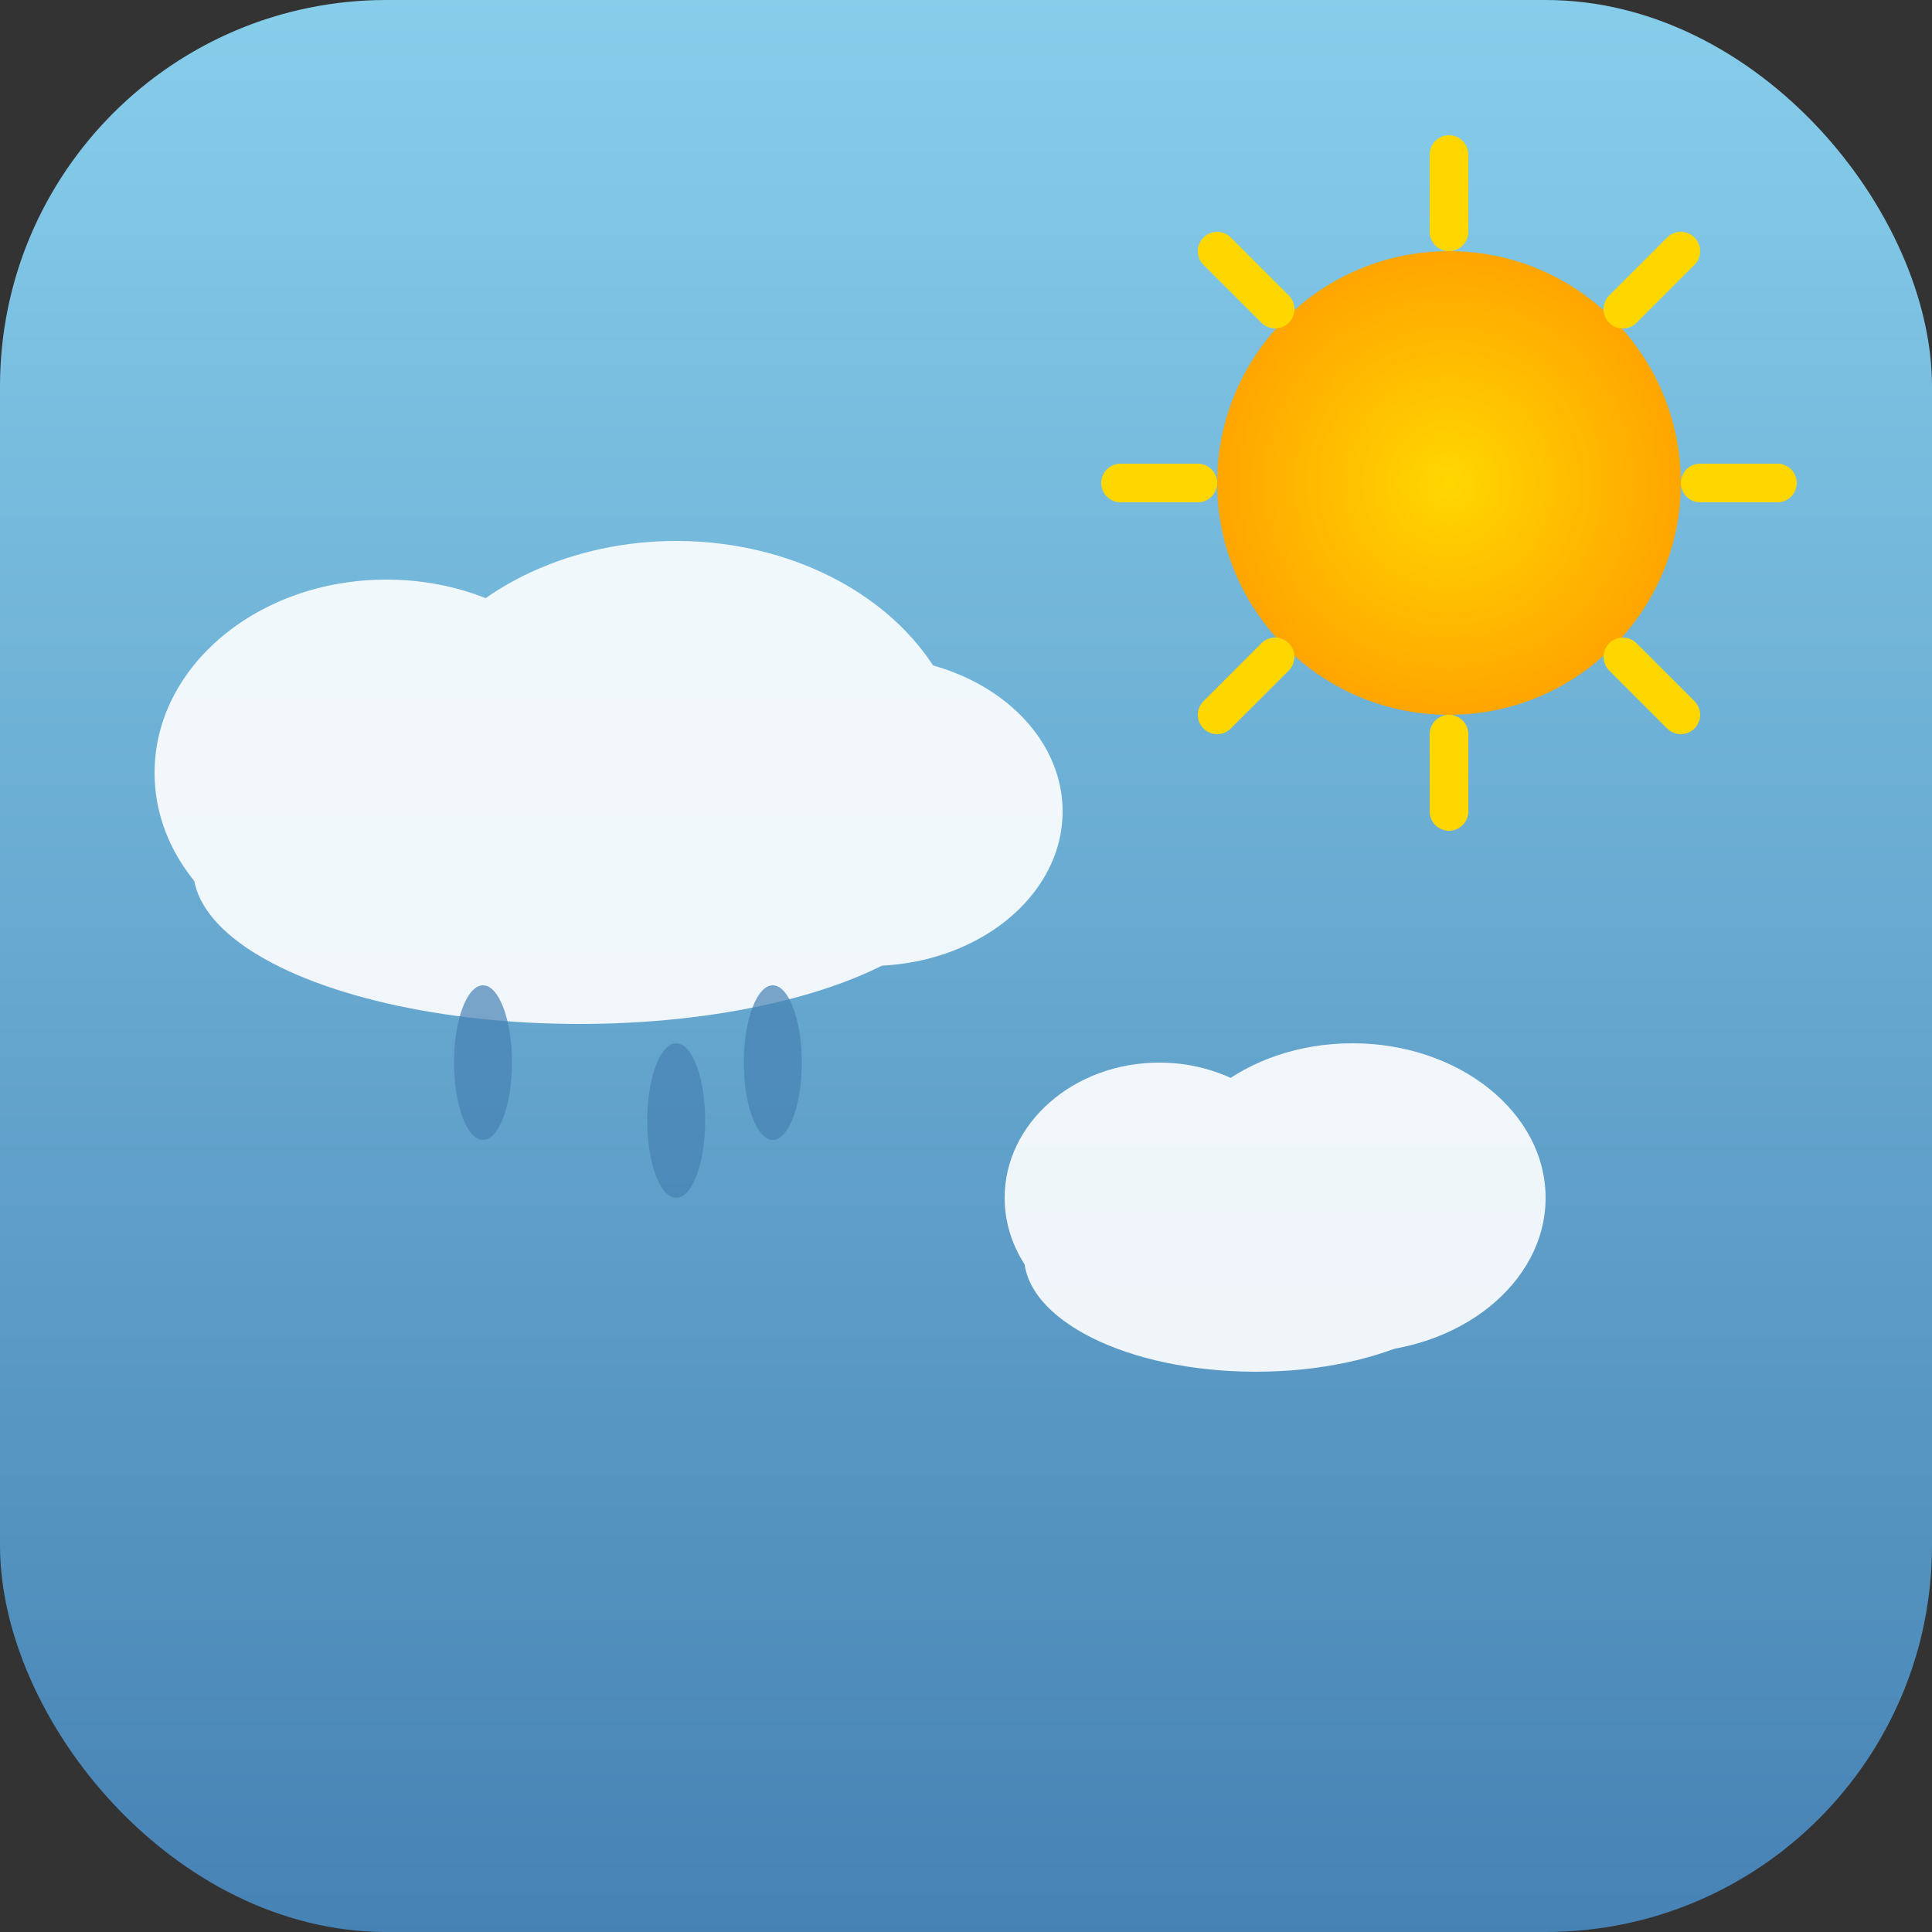 <svg xmlns="http://www.w3.org/2000/svg" viewBox="0 0 100 100">
  <rect x="0" y="0" width="100" height="100" fill="#333333" stroke="none"/>
  <defs>
    <linearGradient id="skyGradient" x1="0%" y1="0%" x2="0%" y2="100%">
      <stop offset="0%" style="stop-color:#87CEEB;stop-opacity:1" />
      <stop offset="100%" style="stop-color:#4682B4;stop-opacity:1" />
    </linearGradient>
    <radialGradient id="sunGradient" cx="50%" cy="50%" r="50%">
      <stop offset="0%" style="stop-color:#FFD700;stop-opacity:1" />
      <stop offset="100%" style="stop-color:#FFA500;stop-opacity:1" />
    </radialGradient>
  </defs>
  
  <!-- Sky background -->
  <rect width="100" height="100" fill="url(#skyGradient)" rx="20"/>
  
  <!-- Sun -->
  <circle cx="75" cy="25" r="12" fill="url(#sunGradient)"/>
  <g stroke="#FFD700" stroke-width="2" stroke-linecap="round">
    <line x1="75" y1="8" x2="75" y2="12"/>
    <line x1="87" y1="13" x2="84" y2="16"/>
    <line x1="92" y1="25" x2="88" y2="25"/>
    <line x1="87" y1="37" x2="84" y2="34"/>
    <line x1="75" y1="42" x2="75" y2="38"/>
    <line x1="63" y1="37" x2="66" y2="34"/>
    <line x1="58" y1="25" x2="62" y2="25"/>
    <line x1="63" y1="13" x2="66" y2="16"/>
  </g>
  
  <!-- Clouds -->
  <g fill="white" opacity="0.9">
    <!-- Big cloud -->
    <ellipse cx="30" cy="45" rx="20" ry="8"/>
    <ellipse cx="20" cy="40" rx="12" ry="10"/>
    <ellipse cx="35" cy="40" rx="15" ry="12"/>
    <ellipse cx="45" cy="42" rx="10" ry="8"/>
    
    <!-- Small cloud -->
    <ellipse cx="65" cy="65" rx="12" ry="6"/>
    <ellipse cx="60" cy="62" rx="8" ry="7"/>
    <ellipse cx="70" cy="62" rx="10" ry="8"/>
  </g>
  
  <!-- Rain drops -->
  <g fill="#4682B4" opacity="0.7">
    <ellipse cx="25" cy="55" rx="1.5" ry="4"/>
    <ellipse cx="35" cy="58" rx="1.5" ry="4"/>
    <ellipse cx="40" cy="55" rx="1.5" ry="4"/>
  </g>
</svg>
